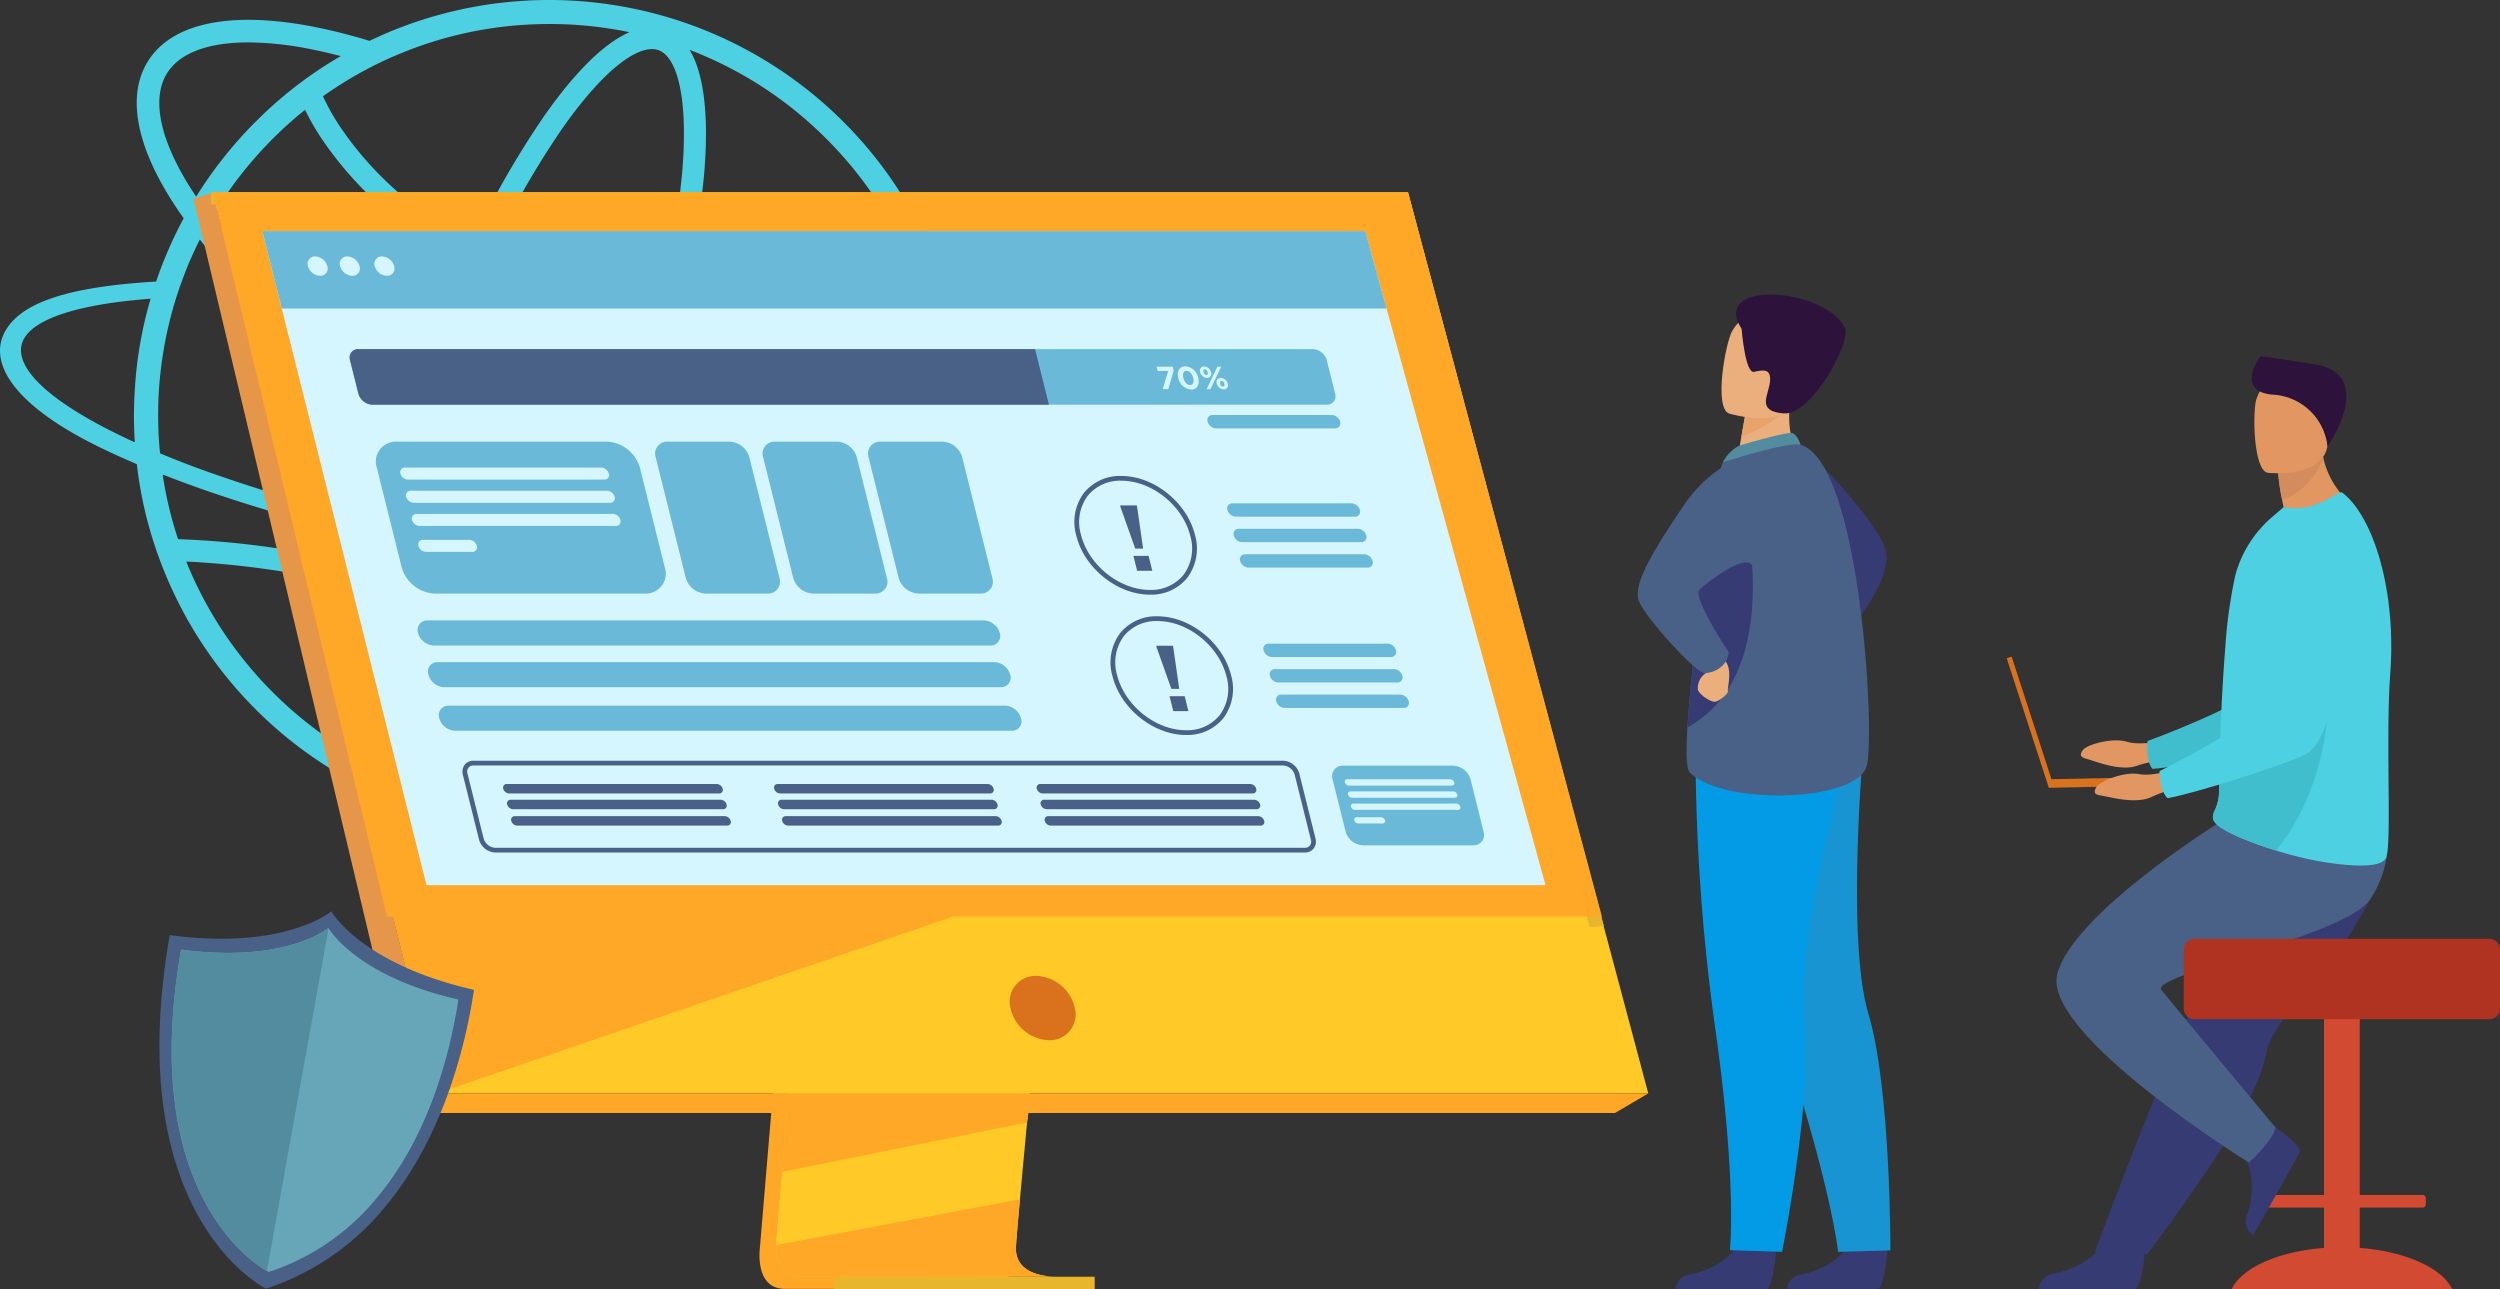 <svg xmlns="http://www.w3.org/2000/svg" xmlns:xlink="http://www.w3.org/1999/xlink" width="468.671" height="241.68" viewBox="0 0 468.671 241.68">
  <rect x="0" y="0" width="468.671" height="241.68" fill="#333333" stroke="none"/>
  <defs>
    <clipPath id="clip-path">
      <rect id="Rectángulo_50012" data-name="Rectángulo 50012" width="468.671" height="241.679" fill="none"/>
    </clipPath>
  </defs>
  <g id="Grupo_114741" data-name="Grupo 114741" transform="translate(0 0.004)">
    <g id="Grupo_114740" data-name="Grupo 114740" transform="translate(0 -0.004)" clip-path="url(#clip-path)">
      <path id="Trazado_228150" data-name="Trazado 228150" d="M189.289,93.594l-6.031-.138c1.938,2.511,2.373,4.825,1.166,6.783-1.206,2-4.093,3.639-8.4,4.884A77.823,77.823,0,0,0,158.1,22.817a78.027,78.027,0,0,0-85.41-16.71c-1.147.494-2.294,1.009-3.4,1.543l-.01.005c-3.35-1.022-6.613-1.86-9.762-2.5-15.893-3.225-27.173-1-31.754,6.277C23.4,18.35,25.778,28.762,34.43,40.906l0,.006c-1.167,2.156-2.215,4.37-3.184,6.664-.732,1.72-1.384,3.441-1.978,5.2-16.255.969-24.957,3.83-28.121,9.011-3.678,6.032,1.345,14.126,17.422,22,2.215,1.088,4.588,2.156,7.08,3.223a76.171,76.171,0,0,0,5.6,21.2,77.919,77.919,0,0,0,143.234.732c7.93-1.642,13.151-4.212,15.227-7.614,1.444-2.353,1.266-4.964-.415-7.732M170.68,106.349a120.129,120.129,0,0,1-19.558,1.582,286.54,286.54,0,0,1-40.093-2.7q1.824-3.97,3.57-8.147a110.26,110.26,0,0,0,12.983,3.53,65.767,65.767,0,0,0,12.964,1.441c9.076,0,15.579-2.62,18.79-7.718a13.331,13.331,0,0,0,1.292-2.671H156c-.076.141-.158.28-.243.416-2.386,3.787-7.716,5.743-15.2,5.741a61.731,61.731,0,0,1-12.134-1.356A105.734,105.734,0,0,1,116.2,93.16q1.671-4.181,3.243-8.512c2.82-7.776,5.235-15.485,7.188-22.887a196.544,196.544,0,0,0,28.606,1.971q9.481,0,19.643-.766A73.786,73.786,0,0,1,176.4,77.892a72.918,72.918,0,0,1-5.715,28.457M74.287,144.966c-2.25-.816-3.393-4.046-3.955-6.612-.888-4.055-1.049-9.75-.464-16.47.3-3.4.77-7.012,1.41-10.791a200.34,200.34,0,0,1,27.251,9.429c-2,3.454-4.029,6.657-6.055,9.561-3.859,5.532-7.633,9.8-10.914,12.343-2.076,1.609-5.023,3.355-7.273,2.539m26.28-28.059a204.509,204.509,0,0,0-28.547-9.886q.511-2.632,1.12-5.351,4.032.917,8.174,1.772c8.078,1.652,16.136,3.055,24.024,4.19q-2.343,4.849-4.771,9.275M83.094,100.515q-4.681-.963-9.22-2.01c1.423-5.922,3.171-12.095,5.212-18.385A180.429,180.429,0,0,0,110.7,95.712q-1.922,4.589-3.942,8.93c-7.759-1.113-15.7-2.494-23.663-4.127M57.184,20.586a48.416,48.416,0,0,0,2.868,5.046A68.486,68.486,0,0,0,77.5,43.509a85.408,85.408,0,0,0,9.179,5.714c-2.963,6.456-5.784,13.346-8.379,20.5q-.726,2-1.414,3.994c-15.5-10.088-28.62-21.664-37.227-32.867l0,0a73.686,73.686,0,0,1,7.393-10.416c1.147-1.345,2.333-2.65,3.579-3.916L51.137,26a74.086,74.086,0,0,1,6.047-5.415M123.453,9.406c2.25.816,3.393,4.046,3.954,6.612.888,4.055,1.049,9.75.465,16.469a164.352,164.352,0,0,1-4.3,24.605q-3.971-.683-7.751-1.55A111.465,111.465,0,0,1,92.1,47.368a167.4,167.4,0,0,1,13.164-23.079c3.859-5.532,7.633-9.8,10.914-12.343,1.712-1.327,4.016-2.747,6.033-2.747a3.621,3.621,0,0,1,1.24.207M114.609,59.5q3.866.9,7.933,1.6c-1.9,7.158-4.246,14.613-6.976,22.141q-1.579,4.352-3.263,8.557A176.657,176.657,0,0,1,80.461,76q.83-2.425,1.713-4.865c2.536-6.993,5.289-13.724,8.176-20.028a115.4,115.4,0,0,0,24.258,8.4M154.9,26a73.1,73.1,0,0,1,19.022,32.9,215.351,215.351,0,0,1-46.266-1.157,167.854,167.854,0,0,0,4.328-24.9c.717-8.242.63-18-2.712-23.5q1.162.447,2.313.933A72.85,72.85,0,0,1,154.9,26M103.028,4.5A73.51,73.51,0,0,1,118,6.031c-5.764,2.509-11.649,9.493-16.116,15.9A171.388,171.388,0,0,0,88.432,45.481a81.4,81.4,0,0,1-8.246-5.122A63.564,63.564,0,0,1,63.674,23.632a43.366,43.366,0,0,1-3.127-5.588,73.324,73.324,0,0,1,9.484-5.722h0q2.021-1.02,4.115-1.913l.3-.13.07-.03c.3-.126.6-.248.9-.369l.241-.1A72.883,72.883,0,0,1,103.028,4.5M31.343,13.688c2.386-3.787,7.716-5.741,15.2-5.741A61.744,61.744,0,0,1,58.679,9.3q2.551.516,5.2,1.215h0a76.588,76.588,0,0,0-15.954,12.3c-1.008.989-1.977,2.017-2.927,3.085-1.187,1.305-2.314,2.67-3.4,4.054a78.469,78.469,0,0,0-4.825,6.9l0,.006c-6.614-9.821-8.6-18.148-5.433-23.176M35.4,49.336c.653-1.5,1.325-2.986,2.056-4.43l0,0c9.064,11.329,22.423,22.91,38.032,32.954-2.213,6.736-4.1,13.356-5.625,19.7a301.735,301.735,0,0,1-31.1-9.184c-1.938-.692-3.817-1.4-5.616-2.116-1.068-.415-2.116-.85-3.144-1.285-.158-1.582-.277-3.184-.316-4.786-.02-.771-.04-1.523-.04-2.294,0-.89.02-1.8.04-2.69a74.209,74.209,0,0,1,3.362-19.459c.336-1.068.692-2.116,1.088-3.164.4-1.088.811-2.175,1.266-3.243M22.166,81.452C8.145,74.609,1.738,68,4.6,63.317,6.919,59.52,15.343,56.95,28.237,56A75.749,75.749,0,0,0,25.31,72.454c-.119,1.661-.178,3.322-.2,5v.435c0,1.681.059,3.362.158,5.023-1.068-.475-2.1-.969-3.1-1.463m10.639,8.4c1.9.712,3.836,1.424,5.834,2.116,9.181,3.181,19.474,6.138,30.483,8.762q-.6,2.676-1.107,5.272-1.349-.327-2.7-.637a164.047,164.047,0,0,0-31.936-4.289,71.712,71.712,0,0,1-2.886-12.115l2.314.89M35.4,106.448q-.248-.589-.484-1.181A165.235,165.235,0,0,1,64.4,109.393q1.435.327,2.869.679c-.688,4.014-1.2,7.85-1.51,11.455-.594,6.831-.636,14.707,1.269,20.331A73.8,73.8,0,0,1,35.4,106.448M131.584,145.5a73.635,73.635,0,0,1-50.807,2.341c5.428-2.845,10.882-9.38,15.083-15.4,2.166-3.106,4.331-6.542,6.469-10.252a207.377,207.377,0,0,1,35.3,20.423q-2.946,1.574-6.046,2.888M154.9,129.783a72.835,72.835,0,0,1-13.347,10.579,211.7,211.7,0,0,0-37.2-21.781c1.789-3.278,3.553-6.741,5.274-10.356A317.022,317.022,0,0,0,143.449,111c2.729.079,5.379.079,7.95.059a141.485,141.485,0,0,0,17.679-1.186A72.906,72.906,0,0,1,154.9,129.783" transform="translate(0.001 0.004)" fill="#4dd0e1"/>
      <path id="Trazado_228151" data-name="Trazado 228151" d="M2122.878,526.648s14.67,14.438,15.341,19.882-6.654,13.961-6.654,13.961Z" transform="translate(-1784.585 -442.723)" fill="#363b74"/>
      <path id="Trazado_228152" data-name="Trazado 228152" d="M1990.192,1454.628s-.476,7.675-1.961,7.785c-.2.015-7.531.015-7.531.015l-9.362-.054a3.037,3.037,0,0,1,2.8-2.732c2.737-.477,7.317-2.4,8.975-6.017,1.744-3.805,7.082,1,7.082,1" transform="translate(-1657.194 -1220.748)" fill="#363b74"/>
      <path id="Trazado_228153" data-name="Trazado 228153" d="M2121.046,1454.628s-.476,7.675-1.96,7.785c-.2.015-7.531.015-7.531.015l-9.362-.054a3.037,3.037,0,0,1,2.8-2.732c2.737-.477,7.317-2.4,8.975-6.017,1.744-3.805,7.082,1,7.082,1" transform="translate(-1767.196 -1220.748)" fill="#363b74"/>
      <path id="Trazado_228154" data-name="Trazado 228154" d="M2024.588,888.11s2.448,15.66,11.583,43.46,10.379,39.837,10.379,39.837l9.8-.275s.083-30.381-4.126-44.361-.908-50.4-.908-50.4Z" transform="translate(-1701.958 -736.719)" fill="#1794d1"/>
      <path id="Trazado_228155" data-name="Trazado 228155" d="M1994.626,881.759a380.1,380.1,0,0,0,3.736,52.574c4.083,28.975,2.7,41.275,2.7,41.275l9.779.325s5.844-28.986,4.169-43.489,8-49.766,8-49.766Z" transform="translate(-1676.765 -741.245)" fill="#039be5"/>
      <path id="Trazado_228156" data-name="Trazado 228156" d="M2053.966,473.663l-4.612,3.416-6.666-1.4c.092-.608.532-3.127.933-5.409.024-.135.048-.269.071-.4.343-1.942.64-3.61.64-3.61l6.226-3.1,2.321-1.157c-.006.041-.18,2.155-.2,2.463a19.932,19.932,0,0,0,1.291,9.2" transform="translate(-1717.174 -388.374)" fill="#ebaf7d"/>
      <path id="Trazado_228157" data-name="Trazado 228157" d="M2029.721,511.725c.146-.062,9.068-2.694,10.037-2.374s1.543,2.2,1.543,2.2l-14.593,3.3a7.248,7.248,0,0,1,3.013-3.12" transform="translate(-1703.741 -428.16)" fill="#538c9f"/>
      <path id="Trazado_228158" data-name="Trazado 228158" d="M2017.942,582.9c-1.512,6.9-26.681,7.717-33.168,1.455-.738-.714-.774-4.035-.5-8.512.544-8.748,2.293-21.908,2.361-28.631a53.258,53.258,0,0,1,1.074-9.583,77.846,77.846,0,0,1,3.192-11.471s12.293-3.974,14.593-3.3c11.082,3.256,13.956,53.142,12.444,60.041" transform="translate(-1667.937 -439.475)" fill="#496087"/>
      <path id="Trazado_228159" data-name="Trazado 228159" d="M1985.123,647.277c.544-8.748,2.293-21.908,2.361-28.631a53.24,53.24,0,0,1,1.074-9.583l7.395-1.3s7.23,29.531-10.829,39.519" transform="translate(-1668.782 -510.908)" fill="#363b74"/>
      <path id="Trazado_228160" data-name="Trazado 228160" d="M1999.143,773.168a1.74,1.74,0,0,1-.554,2.014,3.373,3.373,0,0,0-1.5,3.077c.242.958,2.564,2.52,3.369,2.268s2.443-1.514,2.267-2.019,1.1-4.433-.86-5.946-2.719.6-2.719.6" transform="translate(-1678.798 -648.993)" fill="#ebaf7d"/>
      <path id="Trazado_228161" data-name="Trazado 228161" d="M1948.157,534.359s-7.2,1.111-12.944,9.579-9.527,14.765-8.469,17.817,10.708,13.638,12.371,13.638,4.348-1.21,4.5-3.932c0,0-6.794-10.182-5.455-11.707.572-.652,8.82-7.348,10-4.323,1.948,5,0-21.072,0-21.072" transform="translate(-1619.557 -449.205)" fill="#496087"/>
      <path id="Trazado_228162" data-name="Trazado 228162" d="M2057.13,470.654c-1.367,2.616-6.462,4.878-8.587,5.71.024-.134.048-.269.071-.4.344-1.942.639-3.61.639-3.61l6.226-3.1c1.376-.021,2.214.327,1.65,1.4" transform="translate(-1722.096 -394.471)" fill="#e8a36b"/>
      <path id="Trazado_228163" data-name="Trazado 228163" d="M2026.61,388.918s11.232,3.5,13.307-3.525,4.921-11.31-2.163-13.844-9.275-.266-10.538,1.912-3.474,14.364-.606,15.457" transform="translate(-1702.478 -311.401)" fill="#ebaf7d"/>
      <path id="Trazado_228164" data-name="Trazado 228164" d="M2043.416,352.927s.648,8.438,2.346,8.057,3.238-.666,2.969,1.882-2.644,5.507,2.577,5.913,12.845-13.537,11.432-16.152c-4.079-7.547-25.233-8.9-19.324.3" transform="translate(-1716.917 -291.274)" fill="#2d133b"/>
      <path id="Trazado_228165" data-name="Trazado 228165" d="M2463.582,870.827s-4.308,1.106-7.047.281-7.452.53-8.211,1.528-.48,1.4.874,1.74,6.153,2.391,9.307,1.207a25.132,25.132,0,0,1,7.268-1.228Z" transform="translate(-2057.821 -732.055)" fill="#e29763"/>
      <path id="Trazado_228166" data-name="Trazado 228166" d="M2566.476,610.649s-4.84,34.4-12.853,37.478c-3.954,1.52-21.43,4.966-26.6,5.312,0,0-1.266-1.027-.958-5.209,0,0,18.309-6.722,20.91-10.377,3.871-5.44-2.4-22.226,2.455-27.335s13.038-7.306,17.046.131" transform="translate(-2123.482 -509.301)" fill="#41bece"/>
      <path id="Trazado_228167" data-name="Trazado 228167" d="M2649.421,1179.024v-7.564h11.808a.581.581,0,0,0,.579-.579v-1.2a.581.581,0,0,0-.579-.579h-11.808v-42.692a2.185,2.185,0,0,0-2.178-2.178h-2.336a2.184,2.184,0,0,0-2.178,2.178V1169.1h-11.807a.581.581,0,0,0-.579.579v1.2a.581.581,0,0,0,.579.579h11.807v7.564c-8.543.646-15.388,3.723-17.307,7.7h41.307c-1.92-3.974-8.764-7.051-17.307-7.7" transform="translate(-2207.045 -945.077)" fill="#d24a32"/>
      <path id="Trazado_228168" data-name="Trazado 228168" d="M2512.849,984.2a60.347,60.347,0,0,1-4.728,6.764c-5.2,6.566-10.864,11.981-11.85,17.1a23.214,23.214,0,0,1-.915,3.276c-.412,1.172-.921,2.4-1.509,3.679a113.374,113.374,0,0,1-8.8,15.05c-5.7,8.442-11.054,15.486-11.054,15.486l-9.825-.419c.394-.984,4.678-12.641,10.411-26.886,2.328-5.783,4.8-11.934,7.191-17.865q.477-1.188.951-2.363c.73-1.815,1.449-3.6,2.15-5.342,5.382-13.376,9.67-24.027,9.67-24.027s21.512-8.149,23.747-2.869c1.842,4.354.342,8.62-5.436,18.416" transform="translate(-2071.487 -810.379)" fill="#363b74"/>
      <path id="Trazado_228169" data-name="Trazado 228169" d="M2418.427,1450.785s-.481,8.146-2.049,8.263c-.209.015-17.943,0-17.943,0a3.385,3.385,0,0,1,3.031-2.967c2.891-.5,7.729-2.535,9.48-6.356,1.842-4.019,7.48,1.061,7.48,1.061" transform="translate(-2016.231 -1217.401)" fill="#363b74"/>
      <path id="Trazado_228170" data-name="Trazado 228170" d="M2639.518,1319.2s6.833,4.391,6.17,5.818c-.088.19-3.865,6.954-3.865,6.954l-4.871,8.606a3.209,3.209,0,0,1-1.08-3.987c.969-2.77,1.554-7.984-.928-11.376-2.611-3.568,4.573-6.014,4.573-6.014" transform="translate(-2214.571 -1108.979)" fill="#363b74"/>
      <path id="Trazado_228171" data-name="Trazado 228171" d="M2449.577,968.312s-27.173,16.914-30.188,28.217,35.92,35.418,35.92,35.418,4.27-3.768,5.024-6.531c0,0-17.6-21.085-21.417-25.811-2.344-2.9,34.667-10.049,39.188-17.082s2.9-12.951,2.9-12.951Z" transform="translate(-2033.706 -814.005)" fill="#496087"/>
      <path id="Trazado_228172" data-name="Trazado 228172" d="M2626.291,1104.436h-55.264a2.016,2.016,0,0,0-2.01,2.01V1117.5a2.015,2.015,0,0,0,2.01,2.01h55.264a2.016,2.016,0,0,0,2.01-2.01v-11.053a2.016,2.016,0,0,0-2.01-2.01" transform="translate(-2159.63 -928.437)" fill="#b03321"/>
      <path id="Trazado_228173" data-name="Trazado 228173" d="M2678.364,539.32s-10.723,5.995-17.193,4.322a15.271,15.271,0,0,1,4.115-3.727c-.142-.629-.265-1.222-.372-1.773a42.115,42.115,0,0,1-.73-5l4.94-4.427,3.322.7c.064.326.134.643.213.954a15.866,15.866,0,0,0,5.7,8.945" transform="translate(-2237.098 -444.462)" fill="#e29763"/>
      <path id="Trazado_228174" data-name="Trazado 228174" d="M2636.552,612.889c-.927,12.464.293,31.417-.759,34.7-.908,2.833-11.244,1.149-15.371.2-1.527-.351-3.377-.85-5.286-1.441-5.329-1.65-11.136-4.006-11.76-5.756a1.52,1.52,0,0,1-.057-.2v0c-.011-.044-.018-.088-.024-.131a1.655,1.655,0,0,1,.035-.6c.208-.891,1.007-1.856,1.1-4.064.1-2.464.09-5.367.183-8.488,0-.352.01-.736.048-1.085V625.9c0-.067,0-.133,0-.2.09-3.48.272-7.141.483-10.769.134-2.28.289-4.538.468-6.7a89.483,89.483,0,0,1,1.92-13.685,21.971,21.971,0,0,1,7.062-10.9l1.966-1.687A11.363,11.363,0,0,0,2623.7,581c2.539-1.205,3.417-2.069,3.858-1.743,5.865,4.526,10.085,18.393,8.99,33.628" transform="translate(-2188.435 -486.894)" fill="#4dd0e1"/>
      <path id="Trazado_228175" data-name="Trazado 228175" d="M2615.136,843.516c-5.329-1.65-11.136-4.006-11.759-5.756a1.491,1.491,0,0,1-.056-.2v0a.415.415,0,0,0-.024-.131,1.638,1.638,0,0,1,.035-.6c.207-.891,1.008-1.856,1.1-4.064.105-2.464.09-5.367.183-8.488,0-.352.01-.736.047-1.085l0-.128c0-.067,0-.133,0-.2l20.13-9.129s1.16,16.223-9.663,29.783" transform="translate(-2188.435 -684.059)" fill="#41bece"/>
      <path id="Trazado_228176" data-name="Trazado 228176" d="M2688.551,530.375c-.732,1.849-2.921,6.206-7.746,7.765a42.232,42.232,0,0,1-.73-5l4.94-4.427,3.322.7c.064.326.134.643.213.954" transform="translate(-2252.99 -444.462)" fill="#d48b5d"/>
      <path id="Trazado_228177" data-name="Trazado 228177" d="M2654.6,463.217s10.6,1.2,11.244-5.418,2.444-10.913-4.3-11.956-8.3,1.352-9.055,3.508-.633,13.384,2.108,13.866" transform="translate(-2229.468 -374.583)" fill="#e29763"/>
      <path id="Trazado_228178" data-name="Trazado 228178" d="M2663.173,435.877a10.893,10.893,0,0,0-10.322-9.688c-6.61-.623-2.925-6.312-2.22-7.219,0,0,5.064.694,10.255,1.552,10.895,1.8,3.357,13.988,2.287,15.355" transform="translate(-2226.843 -352.205)" fill="#2d133b"/>
      <path id="Trazado_228179" data-name="Trazado 228179" d="M2395.375,794.865l-26.269.561-7.468-22.985-.928.3,7.9,24.3,26.8-.572Z" transform="translate(-1984.518 -649.348)" fill="#da711d"/>
      <path id="Trazado_228180" data-name="Trazado 228180" d="M2479.541,904.01s-4.16,1.575-6.973,1.057-7.348,1.348-7.992,2.425-.324,1.44,1.061,1.633,6.379,1.7,9.383.174a25.128,25.128,0,0,1,7.087-2.022Z" transform="translate(-2071.563 -759.95)" fill="#e29763"/>
      <path id="Trazado_228181" data-name="Trazado 228181" d="M2576.485,623.711s-1.018,34.721-8.643,38.666c-3.763,1.947-20.752,7.3-25.851,8.212,0,0-1.372-.881-1.527-5.071,0,0,17.457-8.7,19.639-12.619,3.248-5.834-4.839-21.825-.574-27.439s12.153-8.7,16.956-1.749" transform="translate(-2135.627 -520.951)" fill="#4dd0e1"/>
      <path id="Trazado_228182" data-name="Trazado 228182" d="M904.3,657.24,893.523,785.325s-1.129,7.764,4.647,7.778c9.5.023,47.263,0,47.263,0s-7.147-1.616-7.06-5.253c.1-4.287,12.591-131.823,12.591-131.823Z" transform="translate(-751.06 -551.486)" fill="#ffa726"/>
      <path id="Trazado_228183" data-name="Trazado 228183" d="M964.874,778.52c-1.868.005-37.94.118-47.188,0-4.03-.05-4.737-3.583-4.77-5.87a11.464,11.464,0,0,1,.123-1.907l.28-3.329.714-8.485.631-7.5.81-9.633.682-8.131,7.654-91.013,46.669-1.211s-5.26,53.373-8.98,92.225c-.415,4.329-.81,8.479-1.176,12.354q-.178,1.856-.343,3.624c-.345,3.676-.66,7.051-.935,10.032-.145,1.571-.278,3.03-.4,4.368-.475,5.239-.753,8.585-.757,9.221a5.361,5.361,0,0,0,.091,1.037c.766,4.082,6.193,4.216,6.894,4.216" transform="translate(-767.436 -539.226)" fill="#ffca28"/>
      <path id="Trazado_228184" data-name="Trazado 228184" d="M250.374,226.254l26.239,105.4,3.593,14.435,12.221,49.091H519.475L474.43,226.254Z" transform="translate(-210.476 -190.198)" fill="#ffca28"/>
      <path id="Trazado_228185" data-name="Trazado 228185" d="M231.189,226.253l-3.636,1.212,40.855,171.379,4.835-3.666Z" transform="translate(-191.291 -190.197)" fill="#e69649"/>
      <path id="Trazado_228186" data-name="Trazado 228186" d="M483.931,1289.97h225.65l6.231-3.666H488.766Z" transform="translate(-406.814 -1081.323)" fill="#ffa726"/>
      <rect id="Rectángulo_50011" data-name="Rectángulo 50011" width="48.857" height="2.321" transform="translate(156.359 239.345)" fill="#e7b62c"/>
      <path id="Trazado_228187" data-name="Trazado 228187" d="M506.559,364.051,469.717,228.487H248.095v-2.233H472.513l36.718,137.5Z" transform="translate(-208.559 -190.198)" fill="#e7b62c"/>
      <path id="Trazado_228188" data-name="Trazado 228188" d="M966.128,1309.3l-.252,1.775-45.947,9.282.631-7.5.3-3.561Z" transform="translate(-773.333 -1100.659)" fill="#ffa726"/>
      <path id="Trazado_228189" data-name="Trazado 228189" d="M964.881,1425.278c-1.868.005-37.94.118-47.188,0-4.03-.05-4.737-3.583-4.77-5.87l45.73-8.6c-.475,5.239-.753,8.585-.757,9.221a5.364,5.364,0,0,0,.091,1.037c.766,4.082,6.193,4.216,6.894,4.216" transform="translate(-767.443 -1185.984)" fill="#ffa726"/>
      <path id="Trazado_228190" data-name="Trazado 228190" d="M549.538,993.132l-99.738,34.2-12.221-49.092Z" transform="translate(-367.848 -822.349)" fill="#ffa726"/>
      <path id="Trazado_228191" data-name="Trazado 228191" d="M250.371,226.253H474.427l36.353,135.762H283.015Z" transform="translate(-210.473 -190.197)" fill="#ffa726"/>
      <path id="Trazado_228192" data-name="Trazado 228192" d="M1200.226,1154.092a7.678,7.678,0,0,0-7.2-6.029,4.825,4.825,0,0,0-4.857,6.029,7.678,7.678,0,0,0,7.2,6.029,4.825,4.825,0,0,0,4.857-6.029" transform="translate(-998.732 -965.112)" fill="#da711d"/>
      <path id="Trazado_228193" data-name="Trazado 228193" d="M549.174,394.495H339.39l-23.758-94.643-1.821-7.258-1.555-6.191-3.643-14.516H515.374l4,14.516,1.707,6.191,2,7.258Z" transform="translate(-259.434 -228.56)" fill="#d5f5ff"/>
      <path id="Trazado_228194" data-name="Trazado 228194" d="M519.375,286.4H312.257l-3.643-14.516H515.374Z" transform="translate(-259.434 -228.56)" fill="#6bb9d9"/>
      <path id="Trazado_228195" data-name="Trazado 228195" d="M363.356,301.667a1.371,1.371,0,0,0-1.362,1.815,2.478,2.478,0,0,0,2.267,1.815,1.371,1.371,0,0,0,1.362-1.815,2.479,2.479,0,0,0-2.267-1.815" transform="translate(-304.261 -253.594)" fill="#d5f5ff"/>
      <path id="Trazado_228196" data-name="Trazado 228196" d="M401.191,301.667a1.371,1.371,0,0,0-1.362,1.815A2.479,2.479,0,0,0,402.1,305.3a1.371,1.371,0,0,0,1.362-1.815,2.479,2.479,0,0,0-2.267-1.815" transform="translate(-336.067 -253.594)" fill="#d5f5ff"/>
      <path id="Trazado_228197" data-name="Trazado 228197" d="M444.2,303.483a2.478,2.478,0,0,0-2.267-1.815,1.371,1.371,0,0,0-1.362,1.815,2.479,2.479,0,0,0,2.267,1.815,1.371,1.371,0,0,0,1.362-1.815" transform="translate(-370.316 -253.595)" fill="#d5f5ff"/>
      <path id="Trazado_228198" data-name="Trazado 228198" d="M1286.655,570.941c-1.515-6.074-7.693-11.016-13.774-11.016a8.664,8.664,0,0,0-7.035,3.185,9.18,9.18,0,0,0-1.413,8.047c1.515,6.075,7.693,11.017,13.774,11.017a8.664,8.664,0,0,0,7.035-3.185,9.179,9.179,0,0,0,1.413-8.047m-2.115,7.5a7.794,7.794,0,0,1-6.334,2.843c-5.7,0-11.489-4.639-12.91-10.342a8.312,8.312,0,0,1,1.251-7.283,7.794,7.794,0,0,1,6.334-2.843c5.7,0,11.488,4.639,12.91,10.342a8.312,8.312,0,0,1-1.251,7.284" transform="translate(-1062.648 -470.697)" fill="#496087"/>
      <path id="Trazado_228199" data-name="Trazado 228199" d="M1322,602.643l-1.107-7.744-.087-.35h-3.119l.087.35,2.754,7.744Z" transform="translate(-1107.707 -499.803)" fill="#496087"/>
      <path id="Trazado_228200" data-name="Trazado 228200" d="M1333.369,653.916l.7,2.8h2.838l-.7-2.8Z" transform="translate(-1120.889 -549.71)" fill="#496087"/>
      <path id="Trazado_228201" data-name="Trazado 228201" d="M1329.152,736.029c-1.515-6.074-7.694-11.016-13.774-11.016a8.664,8.664,0,0,0-7.035,3.185,9.18,9.18,0,0,0-1.413,8.047c1.515,6.074,7.693,11.017,13.774,11.017a8.664,8.664,0,0,0,7.035-3.185,9.18,9.18,0,0,0,1.414-8.047m-2.115,7.5a7.8,7.8,0,0,1-6.334,2.843c-5.7,0-11.488-4.64-12.91-10.342a8.311,8.311,0,0,1,1.251-7.283,7.794,7.794,0,0,1,6.334-2.843c5.7,0,11.488,4.64,12.91,10.342a8.312,8.312,0,0,1-1.251,7.284" transform="translate(-1098.373 -609.477)" fill="#496087"/>
      <path id="Trazado_228202" data-name="Trazado 228202" d="M1364.5,767.73l-1.107-7.744-.087-.35h-3.118l.087.35,2.754,7.744Z" transform="translate(-1143.432 -638.583)" fill="#496087"/>
      <path id="Trazado_228203" data-name="Trazado 228203" d="M1375.867,819l.7,2.8h2.838l-.7-2.8Z" transform="translate(-1156.615 -688.489)" fill="#496087"/>
      <path id="Trazado_228204" data-name="Trazado 228204" d="M1467.649,594.605a.949.949,0,0,0,.941-1.253,1.718,1.718,0,0,0-1.566-1.254H1444.7a.949.949,0,0,0-.941,1.254,1.718,1.718,0,0,0,1.566,1.253Z" transform="translate(-1213.654 -497.743)" fill="#6bb9d9"/>
      <path id="Trazado_228205" data-name="Trazado 228205" d="M1445.343,489.464a1.718,1.718,0,0,0-1.566-1.254h-22.326a.949.949,0,0,0-.941,1.254,1.718,1.718,0,0,0,1.566,1.254H1444.4a.95.95,0,0,0,.941-1.254" transform="translate(-1194.112 -410.41)" fill="#6bb9d9"/>
      <path id="Trazado_228206" data-name="Trazado 228206" d="M1475.121,624.573a.949.949,0,0,0,.941-1.254,1.718,1.718,0,0,0-1.566-1.253h-22.326a.949.949,0,0,0-.941,1.253,1.718,1.718,0,0,0,1.566,1.254Z" transform="translate(-1219.936 -522.936)" fill="#6bb9d9"/>
      <path id="Trazado_228207" data-name="Trazado 228207" d="M1483.533,653.287a1.718,1.718,0,0,0-1.566-1.254h-22.325a.949.949,0,0,0-.941,1.254,1.718,1.718,0,0,0,1.566,1.254h22.326a.949.949,0,0,0,.941-1.254" transform="translate(-1226.217 -548.128)" fill="#6bb9d9"/>
      <path id="Trazado_228208" data-name="Trazado 228208" d="M1510.147,759.692a.95.95,0,0,0,.941-1.254,1.718,1.718,0,0,0-1.566-1.253H1487.2a.949.949,0,0,0-.941,1.253,1.718,1.718,0,0,0,1.566,1.254Z" transform="translate(-1249.38 -636.523)" fill="#6bb9d9"/>
      <path id="Trazado_228209" data-name="Trazado 228209" d="M1517.619,789.659a.949.949,0,0,0,.941-1.253,1.718,1.718,0,0,0-1.566-1.254h-22.325a.949.949,0,0,0-.941,1.254,1.718,1.718,0,0,0,1.566,1.253Z" transform="translate(-1255.661 -661.714)" fill="#6bb9d9"/>
      <path id="Trazado_228210" data-name="Trazado 228210" d="M1526.032,818.374a1.718,1.718,0,0,0-1.566-1.254h-22.325a.949.949,0,0,0-.941,1.254,1.718,1.718,0,0,0,1.566,1.254h22.326a.949.949,0,0,0,.941-1.254" transform="translate(-1261.943 -686.907)" fill="#6bb9d9"/>
      <path id="Trazado_228211" data-name="Trazado 228211" d="M596.134,419.044l-1.558-6.25a2.856,2.856,0,0,0-2.6-2.084H413.03a1.578,1.578,0,0,0-1.564,2.084l1.558,6.25a2.856,2.856,0,0,0,2.6,2.084H594.57a1.578,1.578,0,0,0,1.564-2.084" transform="translate(-345.842 -345.26)" fill="#6bb9d9"/>
      <path id="Trazado_228212" data-name="Trazado 228212" d="M539.879,410.71l2.6,10.418H415.627a2.857,2.857,0,0,1-2.6-2.084l-1.558-6.25a1.578,1.578,0,0,1,1.564-2.084Z" transform="translate(-345.842 -345.26)" fill="#496087"/>
      <path id="Trazado_228213" data-name="Trazado 228213" d="M1360.627,431.375l.2.8h1.98l-1.033,3.412h1.047l1.013-3.514-.174-.7Z" transform="translate(-1143.804 -362.633)" fill="#d5f5ff"/>
      <path id="Trazado_228214" data-name="Trazado 228214" d="M1387.04,430.923c-1.119,0-1.639.957-1.334,2.178a2.672,2.672,0,0,0,2.409,2.178c1.125,0,1.639-.957,1.334-2.178a2.682,2.682,0,0,0-2.408-2.178m.878,3.52c-.56,0-1.069-.572-1.261-1.342s.026-1.342.58-1.342,1.071.578,1.261,1.342-.02,1.342-.58,1.342" transform="translate(-1164.814 -362.252)" fill="#d5f5ff"/>
      <path id="Trazado_228215" data-name="Trazado 228215" d="M1433.3,445.669a1.383,1.383,0,0,0-1.286-1.077.781.781,0,0,0-.76,1.077,1.383,1.383,0,0,0,1.285,1.077.783.783,0,0,0,.761-1.077m-.885.53c-.241,0-.458-.247-.529-.53s0-.53.253-.53.458.247.529.53,0,.53-.253.53" transform="translate(-1203.144 -373.743)" fill="#d5f5ff"/>
      <path id="Trazado_228216" data-name="Trazado 228216" d="M1421.495,431.375l-2.025,4.212h.716l2.025-4.212Z" transform="translate(-1193.269 -362.633)" fill="#d5f5ff"/>
      <path id="Trazado_228217" data-name="Trazado 228217" d="M1413.693,432.15a1.383,1.383,0,0,0-1.285-1.077.781.781,0,0,0-.76,1.077,1.383,1.383,0,0,0,1.286,1.077.783.783,0,0,0,.76-1.077m-1.414,0c-.072-.289,0-.53.253-.53s.459.247.529.53,0,.53-.253.53-.459-.247-.529-.53" transform="translate(-1186.661 -362.378)" fill="#d5f5ff"/>
      <path id="Trazado_228218" data-name="Trazado 228218" d="M598.7,734.589a1.778,1.778,0,0,0,1.767-2.354,3.215,3.215,0,0,0-2.941-2.354H493.186a1.778,1.778,0,0,0-1.767,2.354,3.215,3.215,0,0,0,2.941,2.354Z" transform="translate(-413.047 -613.57)" fill="#6bb9d9"/>
      <path id="Trazado_228219" data-name="Trazado 228219" d="M610.927,783.627a1.778,1.778,0,0,0,1.767-2.354,3.215,3.215,0,0,0-2.941-2.354H505.412a1.778,1.778,0,0,0-1.767,2.354,3.216,3.216,0,0,0,2.941,2.354Z" transform="translate(-423.325 -654.793)" fill="#6bb9d9"/>
      <path id="Trazado_228220" data-name="Trazado 228220" d="M625.464,832.491a3.215,3.215,0,0,0-2.941-2.354H518.182a1.778,1.778,0,0,0-1.767,2.354,3.216,3.216,0,0,0,2.941,2.354H623.7a1.779,1.779,0,0,0,1.767-2.354" transform="translate(-434.06 -697.85)" fill="#6bb9d9"/>
      <path id="Trazado_228221" data-name="Trazado 228221" d="M776.562,545.085a4.041,4.041,0,0,0,3.7,2.959H791.9a2.235,2.235,0,0,0,2.221-2.959l-5.626-22.562a4.041,4.041,0,0,0-3.7-2.959H773.158a2.235,2.235,0,0,0-2.221,2.959Z" transform="translate(-648.007 -436.768)" fill="#6bb9d9"/>
      <path id="Trazado_228222" data-name="Trazado 228222" d="M902.964,545.085a4.042,4.042,0,0,0,3.7,2.959H918.3a2.235,2.235,0,0,0,2.221-2.959l-5.625-22.562a4.041,4.041,0,0,0-3.7-2.959H899.559a2.235,2.235,0,0,0-2.221,2.959Z" transform="translate(-754.266 -436.768)" fill="#6bb9d9"/>
      <path id="Trazado_228223" data-name="Trazado 228223" d="M1027,545.085a4.042,4.042,0,0,0,3.7,2.959h11.638a2.235,2.235,0,0,0,2.221-2.959l-5.625-22.562a4.041,4.041,0,0,0-3.7-2.959H1023.6a2.235,2.235,0,0,0-2.221,2.959Z" transform="translate(-858.54 -436.768)" fill="#6bb9d9"/>
      <path id="Trazado_228224" data-name="Trazado 228224" d="M496.579,543.085l-4.628-18.562a6.774,6.774,0,0,0-6.2-4.959h-39.4a3.746,3.746,0,0,0-3.722,4.959l4.628,18.562a6.773,6.773,0,0,0,6.2,4.959h39.4a3.747,3.747,0,0,0,3.722-4.959" transform="translate(-371.968 -436.768)" fill="#6bb9d9"/>
      <path id="Trazado_228225" data-name="Trazado 228225" d="M509.1,552.333a.855.855,0,0,0,.847-1.129,1.547,1.547,0,0,0-1.41-1.129H471.721a.855.855,0,0,0-.847,1.129,1.547,1.547,0,0,0,1.41,1.129Z" transform="translate(-395.808 -462.417)" fill="#d5f5ff"/>
      <path id="Trazado_228226" data-name="Trazado 228226" d="M515.891,579.576a.855.855,0,0,0,.847-1.129,1.547,1.547,0,0,0-1.41-1.129H478.513a.855.855,0,0,0-.847,1.129,1.547,1.547,0,0,0,1.41,1.129Z" transform="translate(-401.518 -485.318)" fill="#d5f5ff"/>
      <path id="Trazado_228227" data-name="Trazado 228227" d="M523.531,605.691a1.547,1.547,0,0,0-1.41-1.129H485.306a.855.855,0,0,0-.847,1.129,1.547,1.547,0,0,0,1.41,1.129h36.815a.855.855,0,0,0,.847-1.129" transform="translate(-407.228 -508.221)" fill="#d5f5ff"/>
      <path id="Trazado_228228" data-name="Trazado 228228" d="M501.6,635.075h-8.685a.855.855,0,0,0-.847,1.129,1.547,1.547,0,0,0,1.41,1.129h8.685a.855.855,0,0,0,.847-1.129,1.547,1.547,0,0,0-1.41-1.129" transform="translate(-413.623 -533.872)" fill="#d5f5ff"/>
      <path id="Trazado_228229" data-name="Trazado 228229" d="M1595.575,913.079l-2.427-9.736a3.553,3.553,0,0,0-3.25-2.6h-20.667a1.965,1.965,0,0,0-1.952,2.6l2.427,9.736a3.553,3.553,0,0,0,3.25,2.6h20.666a1.965,1.965,0,0,0,1.953-2.6" transform="translate(-1317.457 -757.203)" fill="#6bb9d9"/>
      <path id="Trazado_228230" data-name="Trazado 228230" d="M1602.142,917.93a.448.448,0,0,0,.444-.592.811.811,0,0,0-.74-.592h-19.31a.448.448,0,0,0-.444.592.811.811,0,0,0,.74.592Z" transform="translate(-1329.962 -770.657)" fill="#d5f5ff"/>
      <path id="Trazado_228231" data-name="Trazado 228231" d="M1605.7,932.219a.448.448,0,0,0,.445-.592.812.812,0,0,0-.74-.592H1586.1a.448.448,0,0,0-.445.592.812.812,0,0,0,.74.592Z" transform="translate(-1332.957 -782.669)" fill="#d5f5ff"/>
      <path id="Trazado_228232" data-name="Trazado 228232" d="M1609.713,945.917a.812.812,0,0,0-.74-.592h-19.31a.448.448,0,0,0-.444.592.811.811,0,0,0,.74.592h19.31a.448.448,0,0,0,.445-.592" transform="translate(-1335.952 -794.681)" fill="#d5f5ff"/>
      <path id="Trazado_228233" data-name="Trazado 228233" d="M1598.208,961.331h-4.556a.448.448,0,0,0-.444.592.811.811,0,0,0,.74.592h4.556a.449.449,0,0,0,.445-.592.812.812,0,0,0-.74-.592" transform="translate(-1339.306 -808.137)" fill="#d5f5ff"/>
      <path id="Trazado_228234" data-name="Trazado 228234" d="M632.357,924.087a.671.671,0,0,0,.667-.888,1.213,1.213,0,0,0-1.109-.888H592.557a.671.671,0,0,0-.667.888,1.213,1.213,0,0,0,1.109.888Z" transform="translate(-497.546 -775.335)" fill="#496087"/>
      <path id="Trazado_228235" data-name="Trazado 228235" d="M636.968,942.583a.671.671,0,0,0,.666-.888,1.213,1.213,0,0,0-1.109-.888H597.168a.671.671,0,0,0-.667.888,1.213,1.213,0,0,0,1.109.888Z" transform="translate(-501.423 -790.883)" fill="#496087"/>
      <path id="Trazado_228236" data-name="Trazado 228236" d="M641.342,960.126H601.985a.671.671,0,0,0-.666.888,1.213,1.213,0,0,0,1.109.888h39.357a.671.671,0,0,0,.667-.888,1.213,1.213,0,0,0-1.109-.888" transform="translate(-505.472 -807.124)" fill="#496087"/>
      <path id="Trazado_228237" data-name="Trazado 228237" d="M951.086,924.087a.671.671,0,0,0,.667-.888,1.213,1.213,0,0,0-1.109-.888H911.286a.671.671,0,0,0-.667.888,1.213,1.213,0,0,0,1.109.888Z" transform="translate(-765.484 -775.335)" fill="#496087"/>
      <path id="Trazado_228238" data-name="Trazado 228238" d="M955.7,942.583a.671.671,0,0,0,.667-.888,1.213,1.213,0,0,0-1.109-.888H915.9a.671.671,0,0,0-.667.888,1.213,1.213,0,0,0,1.109.888Z" transform="translate(-769.362 -790.883)" fill="#496087"/>
      <path id="Trazado_228239" data-name="Trazado 228239" d="M960.073,960.126H920.716a.671.671,0,0,0-.666.888,1.212,1.212,0,0,0,1.109.888h39.357a.671.671,0,0,0,.667-.888,1.213,1.213,0,0,0-1.109-.888" transform="translate(-773.412 -807.124)" fill="#496087"/>
      <path id="Trazado_228240" data-name="Trazado 228240" d="M1260.01,924.087a.671.671,0,0,0,.667-.888,1.213,1.213,0,0,0-1.109-.888H1220.21a.671.671,0,0,0-.667.888,1.213,1.213,0,0,0,1.109.888Z" transform="translate(-1025.179 -775.335)" fill="#496087"/>
      <path id="Trazado_228241" data-name="Trazado 228241" d="M1264.622,942.583a.671.671,0,0,0,.666-.888,1.212,1.212,0,0,0-1.109-.888h-39.357a.671.671,0,0,0-.667.888,1.213,1.213,0,0,0,1.109.888Z" transform="translate(-1029.057 -790.883)" fill="#496087"/>
      <path id="Trazado_228242" data-name="Trazado 228242" d="M1270.1,961.015a1.213,1.213,0,0,0-1.109-.888h-39.357a.671.671,0,0,0-.667.888,1.213,1.213,0,0,0,1.109.888h39.357a.671.671,0,0,0,.667-.888" transform="translate(-1033.105 -807.125)" fill="#496087"/>
      <path id="Trazado_228243" data-name="Trazado 228243" d="M701.966,912.121H550.192a3.318,3.318,0,0,1-3.035-2.421l-3.031-12.156a2.166,2.166,0,0,1,.343-1.876,2.039,2.039,0,0,1,1.653-.761H697.9a3.319,3.319,0,0,1,3.035,2.421l3.031,12.156a2.167,2.167,0,0,1-.343,1.875,2.039,2.039,0,0,1-1.653.761M546.122,895.8a1.169,1.169,0,0,0-.951.419,1.271,1.271,0,0,0-.181,1.112l3.031,12.156a2.416,2.416,0,0,0,2.172,1.746H701.966a1.169,1.169,0,0,0,.951-.419,1.27,1.27,0,0,0,.181-1.113l-3.031-12.156A2.416,2.416,0,0,0,697.9,895.8Z" transform="translate(-457.353 -752.299)" fill="#496087"/>
      <path id="Trazado_228244" data-name="Trazado 228244" d="M219.732,1072.125c-.025.017-.053.04-.087.066-1.309,1-10.209,7.073-30.2,4.384-.136.768-.264,1.531-.383,2.282-.06.377-.12.752-.174,1.124s-.11.733-.162,1.1l0,.02c-.052.366-.1.728-.151,1.092s-.1.724-.142,1.085-.088.712-.13,1.066l0,.018c-.04.353-.081.7-.118,1.052s-.074.7-.11,1.049-.069.693-.1,1.038-.062.684-.089,1.025c-.021.249-.042.5-.06.742-.017.2-.032.408-.044.61-.013.172-.024.345-.036.518-.006.09-.013.181-.017.271-.018.289-.036.576-.052.863-.017.307-.033.614-.048.919,0,.059-.005.116-.008.176-.01.229-.02.455-.029.68-.007.18-.015.357-.019.535-.02.573-.034,1.137-.044,1.7,0,.258-.009.513-.011.767,0,.3,0,.6,0,.9,0,.024,0,.045,0,.069,0,.29,0,.578.005.865q0,.358.009.711c0,.2.007.4.012.6,0,.07,0,.142,0,.211.006.21.012.417.018.625.007.224.015.444.024.664q.016.358.033.709c.012.276.026.549.043.823,0,.024,0,.05,0,.074.015.269.033.535.051.8s.039.557.061.832.044.551.069.821.047.543.074.81.051.51.079.763c0,.03.007.061.009.091.027.248.055.491.084.735s.062.514.1.771c0,.006,0,.012,0,.02.034.253.066.5.1.756s.071.5.109.751c0,.006,0,.012,0,.02.038.243.076.484.114.726a.031.031,0,0,1,0,.012c.039.246.081.488.123.73s.085.486.13.727c.054.3.109.588.166.879.037.181.072.363.109.542.047.227.094.45.141.672l.02.087c.044.209.092.418.138.623.051.228.1.452.159.676q.165.692.341,1.361c.053.2.108.405.163.606s.115.418.175.626c.042.153.086.3.131.455s.087.3.134.447c.035.118.071.234.108.351q.094.307.189.607.2.6.4,1.187c.066.195.135.388.2.579s.138.382.208.57q.287.773.588,1.513c.059.148.12.294.181.44q.131.316.265.626c.07.161.14.323.213.483q.579,1.3,1.192,2.5c.081.158.161.311.242.465q.289.547.584,1.073c.067.123.138.246.208.367s.13.226.2.338c.076.131.152.26.227.386.176.292.351.578.529.859.06.1.122.195.182.289q.288.451.581.882.1.156.207.306.685,1,1.369,1.878c.084.109.17.218.254.324q.66.834,1.307,1.571c.137.156.274.31.41.459.012.012.024.024.035.038.081.089.163.178.244.265.487.527.965,1.011,1.426,1.453.076.073.152.147.229.218.151.145.3.283.45.417s.28.253.416.373c.007,0,.014.012.021.017.136.118.268.233.4.344.224.189.442.37.652.539l.176.139c.382.3.74.57,1.067.8l.287.2c.274.188.523.352.741.489.066.044.128.083.189.12.134.082.252.155.357.215.023.014.047.026.069.038s.045.028.066.04c.241.139.373.2.373.2q1.916-.623,3.712-1.377a48.345,48.345,0,0,0,18.276-13.54c.013-.016.025-.029.036-.045,10.188-12.01,14.569-27.551,16.44-37.841.205-1.14.383-2.215.533-3.213-20.1-4.573-26.112-13.676-26.741-14.717" transform="translate(-157.624 -901.275)" fill="#496087"/>
      <path id="Trazado_228245" data-name="Trazado 228245" d="M255.1,1108.051c-1.706,9.381-5.7,23.55-14.988,34.5-.01.015-.021.027-.033.041a44.074,44.074,0,0,1-16.662,12.344q-1.638.687-3.384,1.255s-.12-.058-.34-.184l-.06-.036c-.02-.011-.041-.022-.063-.035-.1-.055-.2-.122-.325-.2-.055-.033-.113-.069-.172-.109-.2-.125-.426-.274-.675-.446l-.262-.185c-.3-.213-.625-.457-.973-.733l-.16-.127c-.192-.154-.39-.318-.595-.491-.118-.1-.238-.206-.362-.313l-.019-.016q-.185-.164-.379-.34c-.136-.122-.272-.248-.41-.38-.07-.065-.139-.132-.209-.2-.42-.4-.855-.844-1.3-1.325-.075-.079-.149-.161-.223-.241-.01-.013-.021-.024-.032-.035-.124-.136-.249-.277-.374-.419q-.589-.671-1.191-1.432c-.077-.1-.155-.2-.231-.3q-.624-.805-1.248-1.712c-.063-.091-.126-.184-.189-.279q-.266-.393-.529-.8c-.055-.086-.112-.174-.166-.264-.162-.256-.322-.516-.482-.783-.068-.116-.138-.233-.207-.353-.06-.1-.119-.2-.178-.308s-.128-.222-.19-.335q-.269-.48-.532-.978c-.075-.14-.147-.28-.221-.424q-.557-1.086-1.087-2.276c-.066-.146-.13-.294-.194-.441q-.123-.283-.241-.571c-.056-.133-.112-.266-.165-.4q-.275-.674-.536-1.379c-.063-.171-.126-.345-.189-.52s-.125-.35-.186-.528q-.184-.533-.363-1.082-.087-.274-.172-.553c-.033-.108-.067-.213-.1-.32-.042-.136-.083-.271-.122-.408s-.081-.275-.119-.414c-.055-.189-.108-.378-.16-.571s-.1-.366-.149-.552q-.162-.61-.311-1.241c-.05-.2-.1-.409-.144-.617-.042-.187-.086-.378-.126-.568l-.018-.079c-.043-.2-.087-.405-.129-.612-.034-.164-.066-.329-.1-.494-.052-.265-.1-.531-.151-.8-.04-.219-.08-.44-.118-.663s-.076-.441-.112-.665a.024.024,0,0,0,0-.011c-.034-.22-.069-.44-.1-.662,0-.007,0-.013,0-.019-.035-.227-.068-.456-.1-.685s-.062-.459-.093-.689a.169.169,0,0,0,0-.019c-.03-.234-.059-.467-.087-.7s-.052-.444-.077-.67c0-.027-.006-.055-.008-.083-.025-.231-.049-.462-.072-.7s-.048-.49-.068-.739-.043-.5-.063-.749-.038-.5-.055-.758-.033-.484-.046-.729c0-.022,0-.046,0-.068-.015-.249-.028-.5-.039-.75q-.015-.321-.03-.647c-.007-.2-.015-.4-.022-.605s-.011-.379-.017-.57c0-.063,0-.129,0-.193-.005-.182-.01-.366-.011-.551q-.007-.322-.008-.648c0-.262,0-.524,0-.789,0-.022,0-.042,0-.063,0-.27,0-.541,0-.816,0-.232.006-.465.01-.7.009-.511.022-1.025.04-1.547,0-.162.011-.324.017-.488.008-.205.018-.412.027-.62,0-.054,0-.106.007-.16.014-.278.028-.559.044-.839.015-.262.031-.523.048-.787,0-.082.01-.165.016-.247.01-.158.02-.315.033-.473.011-.184.025-.37.04-.556.017-.225.036-.45.055-.677.025-.311.052-.623.081-.935s.059-.629.091-.946.064-.637.1-.957.072-.638.108-.959l0-.016c.038-.323.076-.646.119-.972s.084-.659.129-.989.09-.661.138-1l0-.018q.071-.5.148-1c.05-.339.1-.681.159-1.024.109-.685.225-1.38.349-2.08,18.228,2.451,26.342-3.084,27.536-4,.031-.023.057-.044.079-.06.574.949,6.057,9.248,24.379,13.417-.137.91-.3,1.89-.486,2.929" transform="translate(-169.666 -917.735)" fill="#67a6b9"/>
      <path id="Trazado_228246" data-name="Trazado 228246" d="M231.289,1091.292,219.7,1155.658c-.12-.068-.271-.157-.449-.267-.055-.034-.113-.069-.172-.109-.2-.125-.425-.274-.675-.446l-.262-.185c-.3-.213-.625-.457-.973-.733l-.16-.127c-.192-.154-.39-.318-.595-.491-.118-.1-.238-.206-.362-.313l-.019-.016q-.185-.164-.379-.34c-.136-.122-.272-.249-.41-.38-.07-.065-.139-.132-.209-.2-.42-.4-.855-.845-1.3-1.325-.075-.079-.149-.161-.223-.241-.011-.013-.021-.024-.032-.035-.124-.136-.249-.277-.374-.419q-.589-.671-1.192-1.432c-.077-.1-.155-.2-.231-.3q-.624-.806-1.248-1.713c-.064-.091-.126-.184-.189-.279q-.266-.393-.529-.8c-.055-.086-.112-.174-.167-.264-.162-.256-.322-.516-.482-.783-.068-.116-.137-.233-.206-.353-.06-.1-.119-.2-.178-.307s-.128-.222-.19-.335q-.269-.48-.532-.978c-.074-.14-.147-.28-.221-.424q-.557-1.086-1.087-2.276c-.066-.146-.13-.293-.194-.441-.082-.189-.162-.379-.241-.571-.056-.133-.112-.267-.165-.4q-.275-.675-.536-1.379c-.063-.171-.126-.345-.189-.52s-.125-.35-.186-.528q-.184-.532-.363-1.082-.087-.273-.172-.552c-.033-.108-.067-.213-.1-.32-.042-.136-.083-.271-.122-.408s-.081-.276-.119-.415c-.055-.189-.108-.378-.16-.571s-.1-.366-.149-.552q-.162-.61-.311-1.241c-.05-.2-.1-.409-.144-.617-.043-.187-.086-.378-.126-.568l-.018-.079c-.043-.2-.087-.4-.129-.612-.034-.164-.066-.329-.1-.495-.052-.265-.1-.531-.151-.8-.04-.219-.08-.44-.118-.663s-.076-.442-.112-.665a.025.025,0,0,0,0-.011c-.035-.22-.069-.44-.1-.662,0-.007,0-.013,0-.018-.035-.227-.068-.456-.1-.685s-.062-.459-.093-.689a.156.156,0,0,0,0-.018c-.03-.234-.059-.468-.087-.7s-.052-.444-.077-.67c0-.027-.006-.055-.009-.083-.025-.231-.049-.462-.072-.7s-.048-.491-.068-.739-.043-.5-.062-.749-.038-.5-.055-.758-.033-.484-.046-.729c0-.022,0-.046,0-.068-.015-.249-.028-.5-.039-.75q-.015-.321-.03-.647c-.007-.2-.015-.4-.022-.605s-.011-.379-.017-.57c0-.064,0-.129,0-.193-.005-.182-.01-.366-.011-.551q-.007-.322-.008-.648c0-.261,0-.524,0-.789,0-.022,0-.042,0-.063,0-.27,0-.542,0-.816,0-.232.006-.465.01-.7.009-.511.022-1.026.04-1.548,0-.163.011-.324.017-.488.008-.205.018-.412.026-.62,0-.054,0-.106.007-.16.014-.278.028-.558.044-.838.015-.262.031-.523.048-.787,0-.083.01-.165.015-.247.01-.157.02-.315.033-.473.011-.185.025-.37.04-.556.017-.225.036-.45.055-.677q.038-.466.081-.935c.028-.314.059-.629.091-.946s.064-.637.1-.957.071-.637.108-.959l0-.016c.038-.323.077-.646.119-.971s.085-.659.13-.99.09-.661.138-1l0-.018q.071-.5.147-1c.051-.339.1-.68.159-1.024q.163-1.028.349-2.081c19.836,2.668,27.694-4.123,27.694-4.123" transform="translate(-169.666 -917.388)" fill="#538c9f"/>
    </g>
  </g>
</svg>
